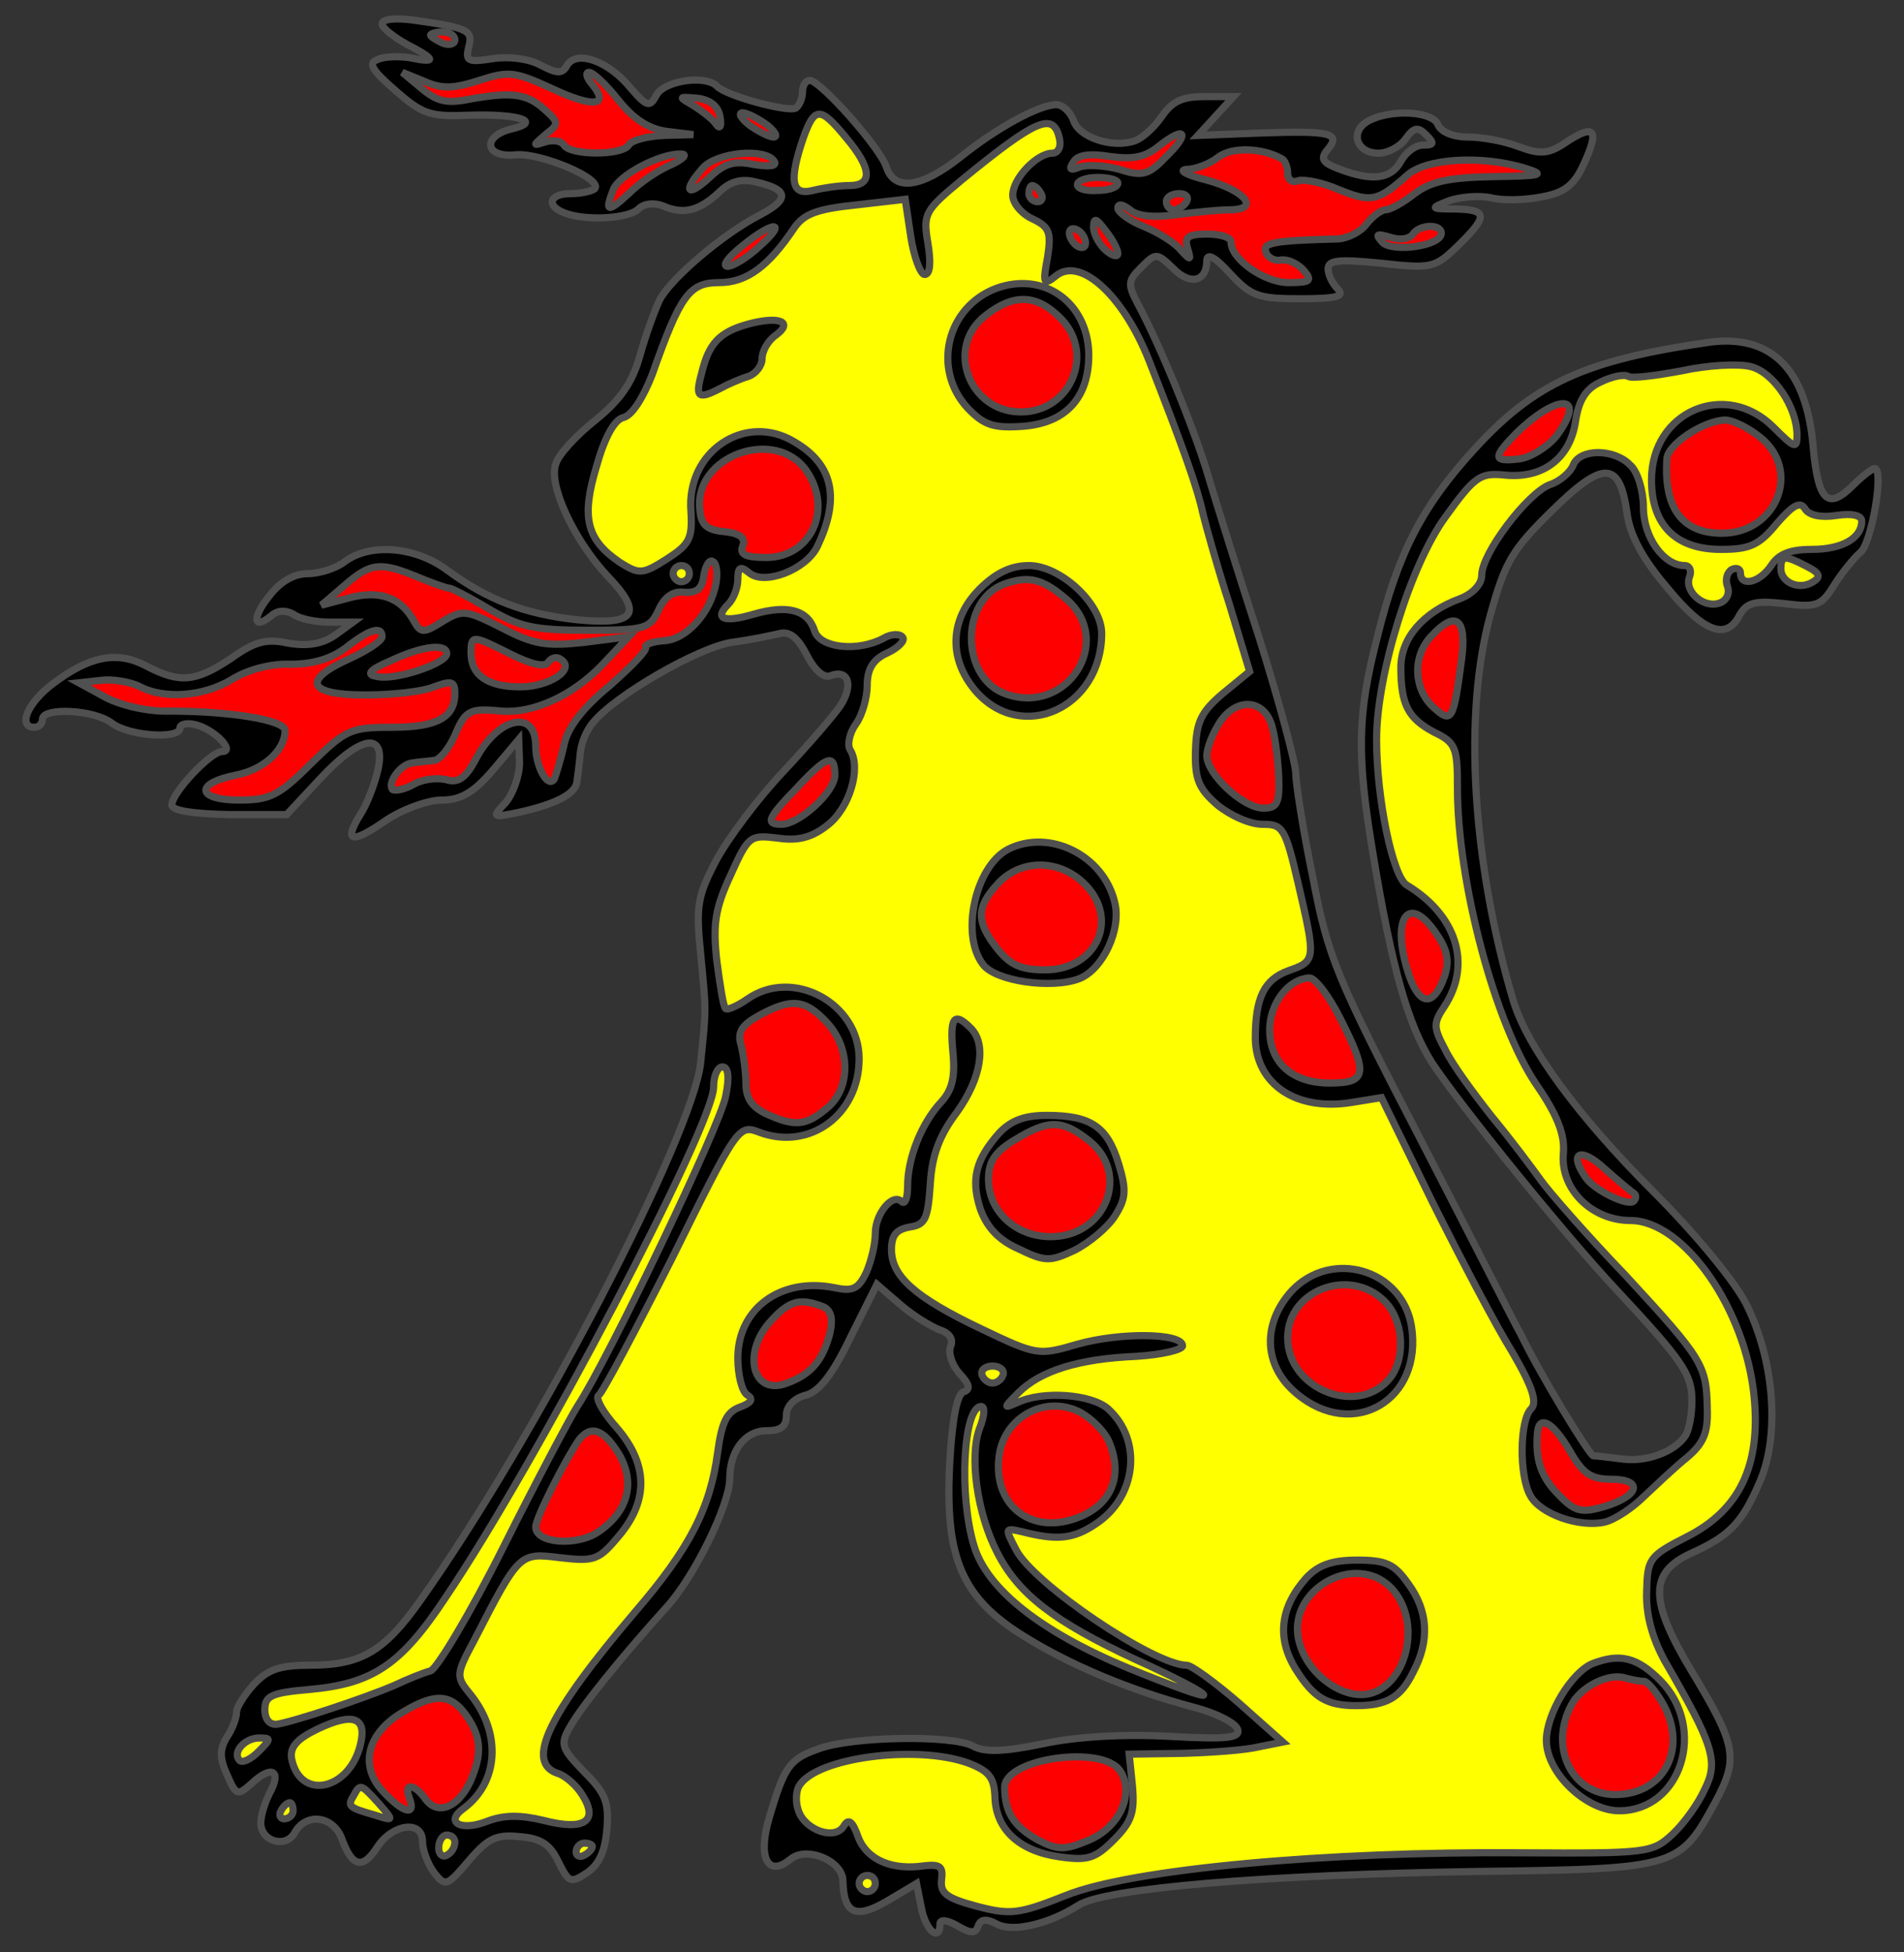 <?xml version="1.0" encoding="utf-8"?>
<svg xmlns="http://www.w3.org/2000/svg" xmlns:dc="http://purl.org/dc/elements/1.1/"
     xmlns:xl="http://www.w3.org/1999/xlink"
     xmlns:xlink="http://www.w3.org/1999/xlink"
     version="1.1"
     viewBox="49.5 60.81 265.5 272.19"
     width="265.5"
     height="272.19"
     preserveAspectRatio="xMidYMid meet"
     zoomAndPan="magnify"
     contentScriptType="application/ecmascript"
     contentStyleType="text/css">
   <rect x="49.5" y="60.81" width="265.5" height="272.19" fill="#333333" stroke="none"/>
   <defs/>
   <g stroke-opacity="1" stroke-dasharray="none" stroke="#505050" fill="#ffff00"
      fill-opacity="1">
      <title>Panther Sejant (2)</title>
      <g>
         <title>Layer 2</title>
         <g>
            <g>
               <g  id="outline-0">
                  <path
                        d="M 102.778 64.135 C 102.778 64.698 104.357 65.939 106.161 66.953 C 110.332 69.096 110.445 69.659 106.724 68.87 C 105.259 68.645 103.117 68.645 102.215 69.096 C 100.749 69.547 101.313 70.561 104.582 73.38 C 108.416 76.762 109.43 77.101 114.955 76.875 C 121.833 76.65 125.215 77.777 120.818 78.792 C 116.646 79.807 117.097 82.851 121.382 82.4 C 124.877 82.062 133.671 85.782 132.431 87.135 C 131.98 87.473 130.514 87.812 129.048 87.812 C 126.117 87.812 125.553 89.503 128.259 90.518 C 131.191 91.645 137.166 91.307 138.519 89.954 C 139.308 89.165 140.661 89.052 141.902 89.503 C 144.72 90.743 146.862 90.292 149.681 87.699 C 151.372 86.008 152.951 85.669 155.093 86.233 C 159.49 87.248 159.603 88.601 155.544 90.743 C 150.245 93.449 142.916 99.763 141.451 102.694 C 140.774 104.16 139.534 107.542 138.745 110.361 C 137.73 114.082 136.039 116.562 132.544 119.381 C 129.838 121.523 127.357 124.229 127.019 125.469 C 125.891 128.288 129.499 136.067 134.122 141.028 C 139.308 146.44 138.181 148.019 129.95 147.229 C 122.622 146.44 117.435 144.411 111.911 140.352 C 107.401 136.969 101.087 136.518 97.592 139.112 C 96.464 140.014 94.097 140.803 92.406 140.803 C 90.489 140.803 88.572 141.93 87.106 143.847 C 84.626 146.891 84.739 148.808 87.332 146.666 C 88.234 145.876 89.361 145.876 90.376 146.44 C 91.278 147.117 93.533 147.568 95.45 147.568 L 98.719 147.568 L 96.239 149.372 C 94.435 150.612 92.406 150.95 89.7 150.499 C 86.655 149.823 84.964 150.274 81.695 152.641 C 76.734 155.911 74.591 156.136 69.856 153.656 C 65.797 151.514 61.964 152.303 56.89 156.136 C 53.282 158.842 51.929 162.225 54.297 162.225 C 54.973 162.225 55.424 161.661 55.424 161.097 C 55.424 159.406 62.64 159.744 65.121 161.661 C 67.488 163.465 74.591 163.916 74.591 162.338 C 74.591 161.774 75.606 161.548 76.846 161.887 C 79.44 162.563 82.371 165.607 80.454 165.607 C 78.876 165.607 73.464 171.357 73.464 173.049 C 73.464 173.838 76.283 174.289 81.469 174.401 L 89.474 174.401 L 94.097 169.441 C 99.847 163.24 103.342 162.789 102.215 168.088 C 101.764 170.117 100.636 173.049 99.734 174.401 C 97.366 178.235 98.494 178.573 103.342 175.191 C 105.71 173.612 109.205 172.372 111.122 172.372 C 113.715 172.372 115.519 171.357 118.225 168.2 L 121.833 163.916 L 121.945 167.186 C 121.945 168.99 121.043 171.47 120.029 172.71 C 117.999 174.852 118.112 174.852 121.945 174.063 C 127.019 172.936 129.838 171.47 129.95 169.779 C 130.063 168.99 130.289 167.298 130.401 165.945 C 130.514 164.48 131.303 162.563 132.205 161.548 C 135.362 157.715 146.75 151.176 151.485 150.386 C 154.191 150.048 157.235 149.372 158.25 149.146 C 159.603 148.808 160.73 149.71 161.971 152.078 C 163.098 154.332 164.451 155.46 165.353 155.009 C 167.833 154.107 168.51 156.362 166.706 159.181 C 165.804 160.534 162.196 164.705 158.701 168.426 C 155.206 172.147 151.034 177.671 149.343 180.828 C 146.75 185.789 146.524 187.142 147.201 193.794 C 147.99 202.025 147.99 201.235 147.201 209.015 C 146.073 219.162 124.2 261.33 108.19 283.879 C 103.117 291.095 99.847 293.012 92.744 293.012 C 88.572 293.012 86.881 293.575 84.964 295.605 C 83.611 297.07 82.484 298.874 82.484 299.551 C 82.484 300.34 81.92 301.919 81.131 303.046 C 80.116 304.737 80.116 305.977 81.131 308.232 C 82.484 311.277 82.597 311.277 84.739 309.36 C 87.445 306.879 88.798 307.781 87.106 310.826 C 86.43 312.179 85.866 313.983 85.866 314.997 C 85.866 317.59 89.361 318.605 90.602 316.35 C 92.18 313.531 95.901 313.983 97.141 317.139 C 98.607 321.198 100.072 321.537 102.102 318.38 C 104.244 315.11 108.416 314.546 108.416 317.59 C 108.416 318.718 109.092 320.635 109.994 321.875 C 111.573 323.904 111.798 323.904 114.842 320.296 C 117.548 317.139 118.676 316.576 121.945 316.914 C 124.99 317.139 126.23 318.041 127.357 320.409 C 128.823 323.341 129.048 323.453 131.303 321.988 C 132.995 320.86 133.897 318.943 134.122 315.899 C 134.46 312.066 133.897 310.826 130.965 307.894 C 127.808 304.625 127.583 304.061 128.936 301.693 C 130.401 298.987 136.039 291.997 142.465 284.894 C 146.299 280.722 151.26 270.575 151.26 266.967 C 151.26 263.134 153.402 260.315 156.333 260.315 C 158.363 260.315 159.152 259.751 159.152 258.173 C 159.152 256.932 160.167 255.805 161.858 255.354 C 163.662 254.903 165.578 252.535 168.059 247.349 L 171.78 239.908 L 175.049 242.726 C 176.853 244.305 179.334 245.77 180.461 246.221 C 181.927 246.672 182.491 247.574 182.04 248.589 C 181.701 249.491 182.265 251.182 183.28 252.31 C 184.745 253.888 184.858 254.565 183.844 254.903 C 182.942 255.241 182.265 258.736 181.927 264.937 C 181.25 278.016 183.618 283.541 192.074 288.84 C 198.501 292.899 207.069 296.507 215.976 298.874 C 219.021 299.664 221.727 301.017 222.065 301.919 C 222.516 303.159 220.712 303.384 212.594 302.933 C 206.393 302.595 199.741 302.933 195.006 303.948 C 189.594 305.075 186.775 305.188 185.196 304.286 C 182.265 302.708 168.51 302.933 163.775 304.625 C 159.603 306.09 158.926 306.992 156.784 314.208 C 155.093 319.845 156.559 322.664 159.716 320.071 C 161.971 318.154 167.044 320.296 167.044 323.115 C 167.157 327.738 168.848 328.414 173.133 325.934 L 177.304 323.453 L 177.981 326.836 C 178.544 329.993 180.574 331.684 180.574 329.091 C 180.574 328.414 181.589 328.527 182.942 329.316 C 184.858 330.444 185.535 330.444 185.873 329.429 C 186.211 328.414 187 328.301 188.466 329.091 C 190.721 330.331 195.795 329.091 199.854 326.497 C 203.462 324.13 225.785 322.213 256.002 321.762 C 283.399 321.424 283.738 321.198 288.698 312.066 C 291.968 305.977 291.63 304.173 285.429 293.913 C 279.453 283.992 279.453 280.158 285.203 277.452 C 290.728 274.972 292.419 273.168 294.899 267.418 C 297.718 260.879 296.929 250.506 292.983 242.614 C 291.292 239.344 285.767 232.692 280.017 226.942 C 269.531 216.456 262.428 206.76 260.512 200.333 C 254.762 180.941 253.521 160.195 257.355 146.44 C 259.384 139.112 260.399 137.42 265.923 132.009 C 273.139 124.905 275.394 125.018 276.409 132.572 C 276.86 135.616 278.664 138.886 282.046 142.832 C 287.12 149.033 290.277 150.161 292.081 146.553 C 293.096 144.862 294.11 144.523 298.282 144.974 C 302.792 145.538 303.468 145.313 305.272 142.381 C 306.4 140.577 308.091 138.548 308.88 137.871 C 310.459 136.744 312.263 126.146 310.91 126.146 C 310.571 126.146 309.218 127.16 307.865 128.513 C 304.37 132.009 303.017 130.656 302.341 123.214 C 301.439 112.278 296.478 107.317 287.684 108.557 C 270.433 111.038 263.443 114.307 255.1 123.44 C 247.884 131.332 244.502 137.759 241.57 149.597 C 238.751 160.534 238.639 166.058 241.006 180.152 C 243.6 195.823 245.855 203.716 249.124 208.902 C 252.958 214.765 267.84 233.143 274.83 240.584 C 284.189 250.619 285.429 252.423 285.429 256.143 C 285.429 258.173 284.978 260.315 284.527 260.991 C 283.061 263.246 279.115 264.712 275.733 264.261 C 273.929 264.036 272.125 263.81 271.674 263.81 C 271.11 263.697 264.232 252.423 261.526 246.785 C 260.963 245.883 254.874 233.819 247.771 220.064 C 235.707 196.838 234.693 194.245 232.55 183.083 C 231.197 176.544 230.183 170.004 230.183 168.651 C 230.183 167.298 227.928 158.842 225.109 149.823 C 222.178 140.803 219.021 130.656 218.006 127.273 C 216.202 121.072 211.354 109.121 208.197 103.258 C 206.731 100.439 206.731 99.988 208.648 98.072 C 210.677 96.042 210.79 96.042 213.045 98.184 C 215.413 100.665 217.78 100.101 217.78 97.17 C 217.78 96.042 218.908 96.606 221.05 98.974 C 223.982 102.131 224.996 102.469 230.859 102.469 C 235.933 102.469 237.06 102.131 236.045 101.116 C 235.256 100.327 234.693 99.086 234.693 98.297 C 234.693 97.057 236.271 96.944 242.021 97.508 C 249.124 98.297 249.575 98.184 252.732 95.14 C 257.016 90.969 257.016 90.067 252.507 89.954 C 248.899 89.954 248.899 89.841 251.492 88.826 C 253.07 88.263 255.663 88.037 257.355 88.375 C 259.046 88.826 262.203 88.714 264.458 88.263 C 267.615 87.699 268.968 86.684 270.321 83.753 C 272.576 78.905 271.899 78.003 267.953 80.596 C 265.473 82.287 264.345 82.4 261.301 81.272 C 259.271 80.483 256.114 79.919 254.198 79.919 C 252.168 79.919 250.477 79.243 250.026 78.228 C 249.35 76.311 243.487 75.973 240.33 77.664 C 237.624 79.13 238.639 82.174 241.683 82.174 C 243.036 82.174 244.727 81.272 245.516 80.145 C 246.644 78.566 247.207 78.454 248.335 79.581 C 249.575 80.821 249.462 81.047 247.884 81.047 C 246.869 81.047 245.516 82.062 244.84 83.302 C 243.487 85.782 240.894 86.12 236.384 84.429 C 233.903 83.527 233.565 82.964 234.58 81.723 C 236.609 79.356 235.031 79.017 225.334 79.356 L 216.54 79.694 L 219.021 76.988 L 221.501 74.282 L 217.442 74.282 C 214.285 74.282 212.932 74.958 211.467 77.101 C 210.452 78.566 208.761 80.145 207.633 80.483 C 204.476 81.498 199.854 79.919 199.177 77.552 C 198.726 76.424 197.711 75.409 196.809 75.409 C 194.442 75.409 188.579 78.566 183.393 82.738 C 177.981 87.022 174.26 87.473 173.133 84.204 C 172.343 81.498 163.887 72.027 162.422 72.027 C 161.858 72.027 161.407 72.704 161.407 73.605 C 161.407 74.507 160.956 75.522 160.505 75.86 C 159.49 76.537 150.696 74.169 149.456 72.816 C 147.877 71.238 142.353 72.027 141.112 73.944 C 140.098 75.86 139.759 75.748 137.392 73.042 C 134.348 69.321 129.95 67.743 128.597 69.885 C 127.921 71.125 127.244 71.125 124.877 69.885 C 123.186 68.983 120.48 68.645 118.225 68.983 C 114.73 69.547 114.391 69.321 114.842 67.404 C 115.519 65.037 114.73 64.698 107.626 63.684 C 104.695 63.233 102.778 63.458 102.778 64.135 Z"
                        fill="black"/>
               </g>
            </g>
            <g>
               <g  id="feature-0">
                  <path
                        d="M 112.926 66.39 C 112.926 66.953 112.136 67.179 111.234 66.841 C 110.332 66.39 109.543 65.939 109.543 65.713 C 109.543 65.488 110.332 65.262 111.234 65.262 C 112.136 65.262 112.926 65.713 112.926 66.39 Z"
                        fill="#ff0000"/>
               </g>
            </g>
            <g>
               <g  id="feature-1">
                  <path
                        d="M 116.308 72.027 C 120.48 70.674 121.269 70.787 126.455 73.155 C 132.205 75.86 134.573 75.635 132.093 72.591 C 131.303 71.689 131.078 70.9 131.642 70.9 C 132.205 70.9 134.009 72.591 135.7 74.733 C 137.843 77.439 139.985 78.792 142.465 79.13 L 146.186 79.581 L 142.014 79.694 C 139.759 79.807 137.504 80.37 137.166 81.047 C 136.264 82.513 129.048 82.513 128.146 81.047 C 127.808 80.483 126.681 80.258 125.553 80.596 C 123.749 81.16 123.749 81.16 125.553 79.581 C 127.47 78.115 127.47 77.89 125.44 76.086 C 122.96 73.831 120.818 73.605 115.068 74.62 C 111.798 75.297 110.445 74.958 108.303 73.155 L 105.597 70.9 L 108.641 72.14 C 111.122 73.267 112.813 73.155 116.308 72.027 Z"
                        fill="#ff0000"/>
               </g>
            </g>
            <g>
               <g  id="feature-2">
                  <path
                        d="M 149.907 77.101 C 150.132 78.454 149.907 78.905 149.343 78.115 C 148.892 77.439 147.426 76.311 146.186 75.522 C 144.044 74.282 144.044 74.282 146.75 74.507 C 148.554 74.733 149.681 75.635 149.907 77.101 Z"
                        fill="#ff0000"/>
               </g>
            </g>
            <g>
               <g  id="feature-3">
                  <path
                        d="M 156.446 78.228 C 157.573 79.13 158.024 79.919 157.348 79.919 C 156.784 79.919 155.206 79.13 153.966 78.228 C 152.838 77.326 152.387 76.537 153.064 76.537 C 153.627 76.537 155.206 77.326 156.446 78.228 Z"
                        fill="#ff0000"/>
               </g>
            </g>
            <g>
               <path d="M 167.495 80.032 C 171.103 84.316 171.216 86.684 167.946 86.684 C 166.48 86.684 164.226 87.022 162.873 87.361 C 159.828 88.15 159.49 86.008 161.52 80.032 C 163.098 75.635 163.887 75.635 167.495 80.032 Z"/>
            </g>
            <g>
               <path d="M 197.26 80.258 C 197.486 81.272 197.035 82.174 196.246 82.174 C 194.104 82.174 190.721 85.669 190.721 88.037 C 190.721 89.165 191.961 90.63 193.427 91.307 C 195.795 92.434 196.133 93.111 195.569 96.719 C 194.893 100.327 195.006 100.665 196.697 99.312 C 200.079 96.493 206.055 101.905 209.663 110.925 C 214.624 123.552 216.54 129.077 217.217 132.347 C 217.668 134.151 219.246 139.901 220.937 145.087 L 223.756 154.445 L 220.035 157.489 C 216.991 160.083 216.315 161.436 216.202 165.494 C 216.089 169.441 216.653 170.794 219.246 173.049 C 221.05 174.514 223.756 175.754 225.56 175.754 C 228.379 175.754 228.717 176.205 230.521 183.985 C 233.001 194.696 233.001 194.809 229.168 196.162 C 225.785 197.402 224.545 199.882 224.545 205.632 C 224.658 212.059 230.295 215.78 237.962 214.539 L 242.134 213.863 L 249.237 228.407 C 253.183 236.3 258.144 245.77 260.399 249.378 C 263.218 254.226 263.894 256.369 262.992 257.271 C 261.414 258.849 261.301 266.516 262.879 269.335 C 264.232 271.928 269.757 273.844 273.252 273.055 C 274.718 272.717 277.198 271.026 278.777 269.447 C 280.468 267.869 283.061 265.388 284.752 264.036 C 287.007 262.119 287.684 260.653 287.571 257.271 C 287.458 251.182 287.007 250.393 276.183 238.667 C 270.659 232.917 265.36 226.829 264.345 225.363 C 263.218 223.785 260.286 219.839 257.58 216.569 C 254.987 213.299 251.943 209.128 251.041 207.211 C 249.35 204.054 249.35 203.49 250.928 201.123 C 254.762 195.26 252.619 188.382 245.629 184.21 C 243.712 182.97 241.457 172.259 241.457 163.916 C 241.457 154.896 246.193 139.563 251.041 132.911 C 255.1 127.273 255.889 126.709 259.271 127.048 C 264.571 127.611 268.404 124.793 269.193 119.606 C 269.644 116.562 270.659 114.984 272.688 114.082 C 274.267 113.293 276.071 112.954 276.522 113.293 C 277.085 113.631 280.468 113.18 284.076 112.503 C 287.684 111.714 291.968 111.489 293.659 111.94 C 296.816 112.729 300.086 117.577 300.086 121.523 C 300.086 123.44 299.748 123.327 296.816 120.396 C 290.164 113.743 279.791 118.141 279.791 127.724 C 279.791 134.038 283.174 137.42 289.488 137.42 C 293.434 137.42 294.787 136.857 297.267 133.812 C 299.522 131.219 300.537 130.656 301.213 131.783 C 301.777 132.685 303.468 133.023 305.611 132.685 C 307.753 132.347 309.106 132.685 309.106 133.474 C 309.106 135.842 306.4 137.42 302.115 137.42 C 299.071 137.42 297.493 138.097 296.478 139.675 C 294.899 142.043 292.194 142.72 292.194 140.69 C 292.194 140.126 291.63 139.901 290.953 140.239 C 290.277 140.69 290.051 141.705 290.39 142.607 C 290.728 143.509 290.277 144.523 289.375 144.862 C 287.12 145.764 284.301 143.283 285.091 141.254 C 285.429 140.352 285.091 139.675 284.414 139.675 C 281.483 139.675 278.664 135.729 278.664 131.558 C 278.664 129.303 277.875 126.597 276.86 125.695 C 274.605 123.327 269.757 123.327 268.855 125.695 C 268.517 126.597 267.051 127.95 265.585 128.401 C 262.428 129.641 256.114 137.984 256.114 141.028 C 256.114 142.269 254.874 143.621 253.07 144.298 C 247.884 146.215 244.84 149.823 244.84 153.881 C 244.84 159.068 245.855 160.985 249.462 162.901 C 252.507 164.367 252.732 165.043 252.732 170.681 C 252.732 183.76 257.918 203.378 263.669 211.946 C 266.713 216.343 267.727 219.049 267.502 221.643 C 267.051 226.603 271.448 231.001 276.86 231.001 C 284.301 231.001 292.983 243.403 294.11 255.692 C 295.012 265.163 292.081 271.364 284.752 275.085 C 279.453 277.791 279.228 278.129 279.115 282.752 C 279.002 286.021 279.904 289.178 281.595 292.335 C 288.473 304.173 289.149 306.428 287.233 310.262 C 286.331 312.291 284.301 315.11 282.723 316.576 C 279.904 319.169 279.34 319.282 261.639 319.169 C 234.467 318.943 207.182 321.424 198.05 325.144 C 191.51 327.738 190.383 327.85 185.647 326.61 C 181.476 325.483 180.574 324.806 180.799 322.89 C 181.025 321.086 180.574 320.747 178.432 320.973 C 173.922 321.649 170.427 320.184 169.186 317.027 C 168.397 314.772 167.833 314.321 167.157 315.448 C 165.917 317.478 161.745 316.012 160.843 313.306 C 160.392 312.066 160.505 310.487 160.956 309.811 C 163.324 305.865 177.304 304.061 184.52 306.654 C 187.451 307.781 188.128 308.683 188.241 311.389 C 188.353 315.899 191.623 318.943 197.26 319.733 C 201.207 320.296 202.221 319.958 204.815 317.365 C 207.295 314.885 207.746 313.531 207.408 309.811 L 206.957 305.414 L 214.398 305.301 C 218.457 305.188 223.192 304.85 224.996 304.399 L 228.379 303.723 L 222.29 298.311 C 218.908 295.379 215.638 293.012 214.962 293.012 C 210.452 293.012 193.54 281.624 191.172 276.889 C 189.594 273.844 189.594 273.844 192.074 274.408 C 196.922 275.648 199.177 275.423 202.334 273.281 C 207.971 269.56 208.873 261.668 204.025 257.271 C 201.77 255.241 195.006 254.677 191.398 256.369 C 189.368 257.271 189.368 257.158 191.51 255.016 C 194.555 251.972 199.854 250.28 207.971 249.942 C 211.467 249.717 214.398 249.04 214.398 248.476 C 214.398 246.672 205.716 246.56 199.741 248.251 C 194.329 249.829 194.104 249.829 186.324 246.109 C 177.079 241.712 173.809 238.78 173.809 235.059 C 173.809 233.03 174.486 232.241 176.402 231.903 C 178.544 231.564 178.883 230.775 179.221 225.927 C 179.446 221.981 180.461 219.162 182.942 215.892 C 186.324 211.157 187.113 206.422 184.858 204.167 C 182.491 201.799 181.927 202.701 182.378 207.549 C 182.716 211.044 182.265 212.848 180.687 214.539 C 177.981 217.471 176.064 222.319 176.064 226.152 C 176.064 227.844 175.726 228.746 175.275 228.407 C 174.035 227.054 171.554 229.986 171.554 232.805 C 171.554 234.27 170.99 236.638 170.314 238.216 C 169.186 240.584 168.397 240.922 165.804 240.359 C 158.363 238.893 152.387 243.29 152.387 250.168 C 152.387 252.535 152.951 254.903 153.74 255.354 C 154.642 255.918 154.191 256.481 152.613 257.045 C 150.809 257.722 150.132 259.187 149.568 263.359 C 148.554 271.026 145.735 276.663 138.068 285.57 C 125.891 299.889 122.622 306.654 127.357 308.12 C 128.372 308.458 129.95 309.811 130.74 311.164 C 132.995 314.772 130.965 316.125 125.328 314.659 C 122.058 313.87 119.803 313.87 117.435 314.772 C 113.715 316.237 111.46 314.885 114.166 312.968 C 119.014 309.36 119.465 302.595 115.18 297.183 C 113.038 294.59 113.038 294.365 115.631 289.516 C 121.945 277.227 121.945 277.34 127.583 278.016 C 132.431 278.58 132.995 278.354 135.813 274.972 C 139.985 270.011 139.872 264.937 135.475 259.864 C 133.558 257.722 132.431 255.692 132.995 255.354 C 133.446 255.128 138.068 246.447 143.255 236.187 C 152.387 217.696 152.5 217.584 155.431 218.711 C 162.422 221.304 169.299 216.231 169.299 208.451 C 169.299 200.672 160.054 195.711 153.74 200.108 C 152.274 201.123 150.921 201.686 150.696 201.461 C 150.358 201.235 149.907 198.191 149.456 194.809 C 148.892 189.622 149.23 187.48 151.372 182.858 C 153.853 177.333 154.078 177.22 157.912 177.671 C 160.843 178.122 162.76 177.558 164.902 175.867 C 167.946 173.5 169.637 167.975 168.059 165.382 C 167.608 164.705 167.946 163.014 168.848 161.774 C 169.75 160.534 170.427 158.053 170.427 156.362 C 170.427 154.107 171.216 152.754 173.245 151.852 C 174.711 151.176 175.726 150.161 175.387 149.71 C 175.049 149.146 173.809 149.146 172.682 149.823 C 169.074 151.739 163.887 151.176 163.098 148.808 C 162.196 145.876 159.377 145.087 154.642 146.44 C 150.47 147.68 149.005 147.117 151.034 145.087 C 151.823 144.298 152.387 142.72 152.387 141.592 C 152.387 139.901 152.725 139.675 153.966 140.69 C 156.108 142.494 161.858 140.239 163.436 137.082 C 166.706 130.317 165.691 125.582 160.279 122.425 C 153.402 118.253 145.171 123.778 145.848 132.121 C 146.073 135.955 145.622 136.744 142.465 138.773 C 139.083 140.916 138.632 140.916 135.926 139.224 C 131.303 136.067 130.514 133.023 132.656 125.92 C 133.784 121.861 135.137 119.381 136.377 119.043 C 137.617 118.817 139.196 116.224 140.436 113.067 C 144.382 101.905 145.622 100.214 149.794 100.214 C 153.627 100.214 156.671 97.959 160.279 92.547 C 161.632 90.63 163.436 89.954 168.848 89.39 L 175.726 88.601 L 176.515 93.9 C 176.966 96.719 177.868 99.086 178.432 99.086 C 179.221 99.086 179.334 97.395 178.883 94.689 C 178.206 90.63 178.432 90.179 183.618 85.895 C 194.104 77.326 196.471 76.311 197.26 80.258 Z"/>
            </g>
            <g>
               <g  id="feature-4">
                  <path
                        d="M 212.03 82.738 C 209.663 85.218 208.761 85.444 205.604 84.429 C 203.574 83.865 201.094 83.753 200.079 84.091 C 198.726 84.655 198.501 84.429 199.177 83.415 C 199.741 82.4 201.432 82.174 204.251 82.625 C 207.52 83.076 209.212 82.738 211.128 81.16 C 214.849 78.228 215.525 79.356 212.03 82.738 Z"
                        fill="#ff0000"/>
               </g>
            </g>
            <g>
               <g  id="feature-5">
                  <path
                        d="M 228.266 82.964 C 228.717 83.189 229.055 84.204 229.055 84.993 C 229.055 85.895 229.732 86.346 230.521 86.008 C 231.31 85.782 233.903 86.233 236.158 87.248 C 240.668 89.052 241.57 88.939 245.629 85.331 C 248.222 82.851 256.227 82.4 262.316 84.316 C 265.134 85.218 264.345 85.331 257.693 85.444 C 251.492 85.557 249.011 86.12 246.756 87.812 C 245.178 89.052 243.374 90.067 242.698 90.067 C 242.134 90.067 240.894 90.969 240.104 91.983 C 239.315 93.111 237.511 94.013 236.158 94.125 C 226.913 94.351 225.56 94.689 226.011 95.929 C 226.236 96.719 227.251 97.282 228.153 97.057 C 229.168 96.944 230.521 97.621 231.31 98.523 C 232.55 99.988 232.212 100.214 229.168 100.214 C 225.785 100.214 221.163 96.944 221.163 94.576 C 221.163 93.9 219.697 93.449 217.78 93.449 C 215.187 93.449 214.624 93.9 215.075 95.366 C 215.638 97.17 215.525 97.17 214.173 95.704 C 213.383 94.689 211.016 93.224 209.099 92.434 C 207.069 91.645 205.378 90.405 205.378 89.841 C 205.378 89.165 206.055 89.277 207.069 90.067 C 208.084 90.969 210.452 91.194 213.496 90.743 C 216.202 90.405 219.472 90.067 220.937 90.067 C 225.334 90.067 223.192 87.361 217.668 85.895 C 214.962 85.218 213.722 84.542 214.962 84.429 C 216.202 84.429 218.231 83.64 219.359 82.738 C 221.276 81.272 225.447 81.385 228.266 82.964 Z"
                        fill="#ff0000"/>
               </g>
            </g>
            <g>
               <g  id="feature-6">
                  <path
                        d="M 143.142 83.753 C 141.451 84.429 138.745 86.233 137.166 87.812 C 134.235 90.518 133.784 90.405 135.024 87.248 C 135.813 85.218 141.563 82.174 144.495 82.287 C 145.397 82.287 144.833 82.964 143.142 83.753 Z"
                        fill="#ff0000"/>
               </g>
            </g>
            <g>
               <g  id="feature-7">
                  <path
                        d="M 157.461 83.302 C 157.912 83.978 156.784 84.091 154.642 83.753 C 151.936 83.189 150.583 83.527 148.441 85.557 C 145.284 88.488 144.608 87.473 147.539 84.204 C 149.456 82.062 156.22 81.385 157.461 83.302 Z"
                        fill="#ff0000"/>
               </g>
            </g>
            <g>
               <g  id="feature-8">
                  <path
                        d="M 205.378 86.346 C 205.378 86.91 204.138 87.361 202.56 87.361 C 200.981 87.473 199.741 87.135 199.741 86.571 C 199.741 86.008 200.981 85.557 202.56 85.557 C 204.138 85.557 205.378 85.895 205.378 86.346 Z"
                        fill="#ff0000"/>
               </g>
            </g>
            <g>
               <g  id="feature-9">
                  <path
                        d="M 194.667 87.812 C 195.006 88.375 194.78 88.939 194.216 88.939 C 193.54 88.939 192.976 88.375 192.976 87.812 C 192.976 87.135 193.202 86.684 193.427 86.684 C 193.765 86.684 194.329 87.135 194.667 87.812 Z"
                        fill="#ff0000"/>
               </g>
            </g>
            <g>
               <g  id="feature-10">
                  <path
                        d="M 214.962 88.939 C 214.624 89.503 213.834 90.067 213.158 90.067 C 212.594 90.067 212.143 89.503 212.143 88.939 C 212.143 88.263 212.932 87.812 213.947 87.812 C 214.849 87.812 215.3 88.263 214.962 88.939 Z"
                        fill="#ff0000"/>
               </g>
            </g>
            <g>
               <g  id="feature-11">
                  <path
                        d="M 205.378 96.155 C 205.378 96.719 204.589 96.493 203.687 95.704 C 202.785 94.915 201.996 93.449 201.996 92.547 C 201.996 91.081 202.334 91.194 203.687 92.998 C 204.589 94.125 205.378 95.591 205.378 96.155 Z"
                        fill="#ff0000"/>
               </g>
            </g>
            <g>
               <g  id="feature-12">
                  <path
                        d="M 155.431 95.14 C 153.74 96.719 151.711 97.959 150.921 97.959 C 150.132 97.846 151.147 96.606 152.951 95.14 C 157.348 91.532 159.49 91.532 155.431 95.14 Z"
                        fill="#ff0000"/>
               </g>
            </g>
            <g>
               <g  id="feature-13">
                  <path
                        d="M 200.868 94.689 C 200.868 95.366 200.417 95.478 199.741 95.14 C 199.177 94.802 198.613 93.9 198.613 93.336 C 198.613 92.66 199.177 92.547 199.741 92.885 C 200.417 93.224 200.868 94.125 200.868 94.689 Z"
                        fill="#ff0000"/>
               </g>
            </g>
            <g>
               <g  id="feature-14">
                  <path
                        d="M 250.477 93.336 C 250.477 95.14 243.6 96.042 242.247 94.576 C 241.232 93.449 241.457 93.336 243.374 93.9 C 244.727 94.351 246.08 94.125 246.531 93.449 C 247.433 92.096 250.477 91.983 250.477 93.336 Z"
                        fill="#ff0000"/>
               </g>
            </g>
            <g>
               <g  id="feature-15">
                  <path
                        d="M 266.6 121.523 C 265.36 123.102 262.992 124.567 261.414 124.793 C 257.693 125.244 257.58 124.68 260.85 121.298 C 266.6 115.66 270.884 115.66 266.6 121.523 Z"
                        fill="#ff0000"/>
               </g>
            </g>
            <g>
               <g  id="feature-16">
                  <path
                        d="M 294.899 121.749 C 300.762 126.371 297.267 135.165 289.6 135.165 C 284.076 135.165 281.483 131.67 281.934 124.793 C 282.046 122.763 287.007 119.494 290.051 119.381 C 291.066 119.381 293.208 120.396 294.899 121.749 Z"
                        fill="#ff0000"/>
               </g>
            </g>
            <g>
               <g  id="feature-17">
                  <path
                        d="M 161.971 126.484 C 165.691 131.896 162.534 138.548 156.333 138.548 C 153.402 138.548 152.613 138.097 153.064 136.969 C 153.515 135.842 152.725 135.165 150.47 134.94 C 147.99 134.714 147.201 133.925 147.088 131.783 C 146.299 124.342 157.686 120.283 161.971 126.484 Z"
                        fill="#ff0000"/>
               </g>
            </g>
            <g>
               <g  id="feature-18">
                  <path
                        d="M 149.343 142.156 C 148.554 146.327 145.171 150.048 142.014 150.161 C 140.436 150.274 139.308 150.725 139.534 151.063 C 139.759 151.514 137.392 153.881 134.46 156.475 C 130.74 159.519 128.597 162.338 128.146 164.705 C 127.695 166.735 127.019 168.877 126.793 169.441 C 125.891 170.794 124.2 167.749 124.2 164.818 C 124.2 159.519 118.788 160.872 115.744 166.847 C 114.391 169.328 113.377 170.004 111.798 169.553 C 110.558 169.215 108.528 169.441 107.288 170.117 C 105.935 170.906 104.582 171.132 104.244 170.906 C 103.455 170.004 105.371 167.298 107.063 167.186 C 107.739 167.073 109.092 166.96 109.994 166.847 C 110.783 166.847 112.136 165.156 112.926 163.352 C 114.391 159.857 114.955 159.519 119.465 159.97 C 123.862 160.308 129.274 157.828 133.333 153.656 L 137.166 149.597 L 130.965 150.386 C 125.779 150.95 123.975 150.725 119.465 148.357 C 114.504 145.876 114.053 145.764 111.234 147.455 C 108.528 149.146 108.19 149.146 107.175 147.342 C 105.371 144.072 102.327 143.058 98.156 144.185 L 94.322 145.2 L 97.479 142.494 C 101.2 139.224 102.553 139.112 107.965 141.367 C 110.107 142.269 111.911 142.832 112.136 142.832 C 112.249 142.72 114.73 143.96 117.548 145.651 C 121.945 148.244 123.975 148.695 131.416 148.695 C 139.534 148.695 140.098 148.47 141.338 145.876 C 142.127 144.072 143.367 143.171 144.946 143.396 C 146.637 143.509 147.426 142.945 147.652 141.028 C 147.877 139.675 148.441 138.773 148.892 139.112 C 149.456 139.337 149.568 140.803 149.343 142.156 Z"
                        fill="#ff0000"/>
               </g>
            </g>
            <g>
               <path d="M 301.439 139.788 C 303.243 140.69 303.468 141.254 302.341 141.93 C 300.424 143.171 297.831 142.043 297.831 140.126 C 297.831 138.21 298.395 138.21 301.439 139.788 Z"/>
            </g>
            <g>
               <path d="M 145.622 140.803 C 145.622 141.367 145.171 141.93 144.495 141.93 C 143.931 141.93 143.367 141.367 143.367 140.803 C 143.367 140.126 143.931 139.675 144.495 139.675 C 145.171 139.675 145.622 140.126 145.622 140.803 Z"/>
            </g>
            <g>
               <g  id="feature-19">
                  <path
                        d="M 253.296 152.867 C 252.168 161.323 251.943 161.774 249.35 159.406 C 246.644 156.926 246.418 152.416 249.011 149.597 C 252.507 145.764 254.085 147.004 253.296 152.867 Z"
                        fill="#ff0000"/>
               </g>
            </g>
            <g>
               <g  id="feature-20">
                  <path
                        d="M 102.778 149.597 C 102.778 150.161 100.749 151.514 98.268 152.641 C 91.504 155.685 92.406 157.715 100.411 157.715 C 104.131 157.715 108.416 157.264 109.994 156.587 C 112.475 155.685 112.926 155.798 112.926 157.489 C 112.926 160.872 110.445 162.225 104.131 162.225 C 98.381 162.225 97.705 162.563 92.857 167.298 C 88.347 171.808 87.106 172.372 82.822 172.372 C 76.846 172.372 76.621 170.004 82.484 168.877 C 86.317 168.088 89.249 165.382 89.249 162.676 C 89.249 161.21 81.582 159.97 73.239 159.97 C 70.194 160.083 66.361 159.181 64.219 158.053 L 60.498 156.024 L 63.542 155.685 C 65.233 155.46 67.601 155.911 68.841 156.475 C 72.337 158.391 77.861 157.94 81.807 155.573 C 83.95 154.22 87.219 153.318 90.038 153.43 C 93.195 153.43 95.788 152.641 97.817 151.063 C 100.974 148.582 102.778 148.019 102.778 149.597 Z"
                        fill="#ff0000"/>
               </g>
            </g>
            <g>
               <g  id="feature-21">
                  <path
                        d="M 120.818 152.078 C 123.524 153.43 125.44 153.881 125.891 153.205 C 126.342 152.529 127.132 152.303 127.695 152.754 C 129.838 154.107 126.117 156.587 122.058 156.587 C 117.548 156.587 115.18 155.009 115.18 151.852 C 115.18 149.259 115.406 149.372 120.818 152.078 Z"
                        fill="#ff0000"/>
               </g>
            </g>
            <g>
               <g  id="feature-22">
                  <path
                        d="M 111.798 151.965 C 111.798 153.318 104.47 155.798 101.989 155.122 C 100.523 154.896 100.974 154.22 103.906 152.98 C 108.416 150.837 111.798 150.499 111.798 151.965 Z"
                        fill="#ff0000"/>
               </g>
            </g>
            <g>
               <g  id="feature-23">
                  <path
                        d="M 226.913 162.225 C 227.364 163.803 227.702 166.96 227.815 169.215 C 227.928 172.823 227.589 173.5 225.673 173.5 C 222.854 173.5 217.78 168.764 217.78 166.171 C 217.78 165.156 218.57 163.127 219.584 161.548 C 221.952 157.94 225.898 158.279 226.913 162.225 Z"
                        fill="#ff0000"/>
               </g>
            </g>
            <g>
               <g  id="feature-24">
                  <path
                        d="M 165.917 168.877 C 165.917 171.245 160.956 175.754 158.475 175.754 C 156.22 175.754 156.446 174.965 160.618 170.681 C 164.789 166.171 165.917 165.833 165.917 168.877 Z"
                        fill="#ff0000"/>
               </g>
            </g>
            <g>
               <g  id="feature-25">
                  <path
                        d="M 249.913 191.201 C 251.379 193.343 251.605 194.921 250.928 196.951 C 249.462 201.123 247.546 201.123 246.08 197.064 C 243.261 188.946 245.855 185 249.913 191.201 Z"
                        fill="#ff0000"/>
               </g>
            </g>
            <g>
               <g  id="feature-26">
                  <path
                        d="M 236.384 202.814 C 240.33 210.593 240.104 211.834 234.918 211.834 C 229.393 211.834 226.236 208.677 226.575 203.716 C 226.913 200.221 229.393 197.289 232.099 197.176 C 232.889 197.176 234.805 199.657 236.384 202.814 Z"
                        fill="#ff0000"/>
               </g>
            </g>
            <g>
               <g  id="feature-27">
                  <path
                        d="M 164.789 203.378 C 168.172 206.985 168.172 212.736 164.677 215.441 C 161.858 217.809 160.279 217.922 156.333 216.118 C 154.417 215.216 153.515 213.976 153.515 211.946 C 153.515 210.368 153.176 207.887 152.838 206.534 C 152.274 204.73 152.951 203.716 155.431 202.363 C 159.828 199.995 161.745 200.108 164.789 203.378 Z"
                        fill="#ff0000"/>
               </g>
            </g>
            <g>
               <path d="M 150.696 213.637 C 150.019 217.584 134.235 250.506 130.063 256.82 C 129.048 258.398 124.313 267.305 119.69 276.55 C 115.068 285.796 110.445 293.463 109.543 293.801 C 108.641 294.026 106.386 294.928 104.47 295.83 C 100.298 297.634 90.376 300.904 88.121 301.242 C 87.106 301.355 86.43 300.566 86.43 299.213 C 86.43 297.296 87.332 296.845 92.631 296.394 C 101.425 295.605 105.371 293.012 111.573 283.654 C 124.313 264.825 149.005 217.696 149.005 212.397 C 149.005 210.819 149.568 209.579 150.245 209.579 C 151.034 209.579 151.26 210.932 150.696 213.637 Z"/>
            </g>
            <g>
               <g  id="feature-28">
                  <path
                        d="M 277.424 227.28 C 277.649 227.505 277.649 227.956 277.311 228.295 C 276.522 229.084 271.674 226.716 270.546 224.912 C 268.178 221.417 269.982 220.741 273.252 223.785 C 275.281 225.589 277.198 227.167 277.424 227.28 Z"
                        fill="#ff0000"/>
               </g>
            </g>
            <g>
               <g  id="feature-29">
                  <path
                        d="M 164.113 242.952 C 165.353 243.403 165.691 244.53 165.24 246.672 C 164.226 250.506 162.647 252.423 159.265 253.663 C 154.417 255.579 152.838 249.378 157.122 244.868 C 159.603 242.163 161.069 241.824 164.113 242.952 Z"
                        fill="#ff0000"/>
               </g>
            </g>
            <g>
               <path d="M 189.368 252.535 C 189.143 253.212 188.466 253.663 187.902 253.663 C 187.339 253.663 186.662 253.212 186.437 252.535 C 186.211 251.859 186.888 251.295 187.902 251.295 C 188.917 251.295 189.594 251.859 189.368 252.535 Z"/>
            </g>
            <g>
               <g  id="feature-30">
                  <path
                        d="M 204.251 262.119 C 206.055 266.629 204.476 270.462 200.192 272.266 C 193.314 275.197 187.564 270.575 188.917 263.246 C 189.932 258.173 195.457 255.354 200.079 257.722 C 201.77 258.624 203.687 260.54 204.251 262.119 Z"
                        fill="#ff0000"/>
               </g>
            </g>
            <g>
               <path d="M 186.098 259.977 C 184.633 263.923 185.76 271.928 188.579 277.34 C 191.51 283.09 196.471 286.923 207.859 292.222 C 213.383 294.703 217.668 296.958 217.329 297.183 C 217.104 297.409 212.481 295.717 206.957 293.463 C 194.667 288.389 187.113 282.413 185.309 276.325 C 183.167 269.222 183.844 256.932 186.324 256.932 C 186.888 256.932 186.775 258.285 186.098 259.977 Z"/>
            </g>
            <g>
               <g  id="feature-31">
                  <path
                        d="M 268.404 263.134 C 270.208 266.29 271.335 267.08 274.154 267.08 C 278.777 267.08 278.1 269.447 273.139 270.913 C 269.982 271.815 269.08 271.59 266.825 269.222 C 264.345 266.741 263.556 264.261 263.894 260.54 C 264.12 258.06 266.036 259.075 268.404 263.134 Z"
                        fill="#ff0000"/>
               </g>
            </g>
            <g>
               <g  id="feature-32">
                  <path
                        d="M 135.813 263.584 C 138.181 267.643 137.053 271.702 132.769 274.521 C 129.725 276.438 124.2 275.987 124.2 273.732 C 124.2 272.492 128.259 264.486 130.176 261.668 C 131.867 259.413 133.671 260.089 135.813 263.584 Z"
                        fill="#ff0000"/>
               </g>
            </g>
            <g>
               <g  id="feature-33">
                  <path
                        d="M 114.504 300.002 C 116.646 303.046 116.759 305.414 115.068 309.247 C 113.377 312.855 110.558 313.983 108.867 311.728 C 107.288 309.473 105.71 309.36 106.612 311.615 C 107.514 314.095 105.71 313.644 102.891 310.6 C 99.621 307.105 100.636 302.595 105.484 299.664 C 110.107 296.845 112.362 296.958 114.504 300.002 Z"
                        fill="#ff0000"/>
               </g>
            </g>
            <g>
               <path d="M 99.734 304.173 C 98.156 310.487 91.278 311.953 90.151 305.977 C 89.925 304.399 90.94 303.272 93.759 301.919 C 98.719 299.551 100.749 300.227 99.734 304.173 Z"/>
            </g>
            <g>
               <path d="M 85.528 305.075 C 84.513 306.09 83.386 306.654 82.935 306.316 C 81.807 305.188 83.611 303.159 85.641 303.159 C 87.332 303.159 87.332 303.272 85.528 305.075 Z"/>
            </g>
            <g>
               <g  id="feature-34">
                  <path
                        d="M 205.716 307.781 C 207.746 310.938 205.604 315.561 201.432 317.365 C 197.937 318.831 197.035 318.831 194.216 317.365 C 190.947 315.561 189.594 313.531 189.594 310.036 C 189.594 305.977 203.349 304.061 205.716 307.781 Z"
                        fill="#ff0000"/>
               </g>
            </g>
            <g>
               <path d="M 102.327 312.291 C 104.47 314.772 104.47 314.772 101.651 313.87 C 98.043 312.855 97.93 312.63 98.832 311.164 C 99.734 309.473 99.847 309.585 102.327 312.291 Z"/>
            </g>
            <g>
               <path d="M 90.376 313.306 C 90.376 313.87 89.812 314.433 89.136 314.433 C 88.572 314.433 88.347 313.87 88.685 313.306 C 89.023 312.63 89.587 312.179 89.925 312.179 C 90.151 312.179 90.376 312.63 90.376 313.306 Z"/>
            </g>
            <g>
               <path d="M 112.926 317.703 C 112.926 318.38 112.475 319.169 111.798 319.507 C 111.234 319.845 110.671 319.394 110.671 318.492 C 110.671 317.478 111.234 316.688 111.798 316.688 C 112.475 316.688 112.926 317.139 112.926 317.703 Z"/>
            </g>
            <g>
               <path d="M 132.093 318.267 C 132.093 318.605 131.642 319.169 130.965 319.507 C 130.401 319.845 129.838 319.62 129.838 319.056 C 129.838 318.38 130.401 317.816 130.965 317.816 C 131.642 317.816 132.093 318.041 132.093 318.267 Z"/>
            </g>
            <g>
               <path d="M 171.554 323.453 C 171.554 324.017 171.103 324.581 170.427 324.581 C 169.863 324.581 169.299 324.017 169.299 323.453 C 169.299 322.777 169.863 322.326 170.427 322.326 C 171.103 322.326 171.554 322.777 171.554 323.453 Z"/>
            </g>
            <g>
               <g  id="outline-1">
                  <path
                        d="M 188.466 101.003 C 181.476 103.596 179.446 112.278 184.407 117.69 C 186.662 120.057 188.015 120.508 191.736 120.283 C 198.05 119.945 201.432 116.337 201.319 110.023 C 201.094 102.92 195.006 98.635 188.466 101.003 Z"
                        fill="black"/>
               </g>
            </g>
            <g>
               <g  id="feature-35">
                  <path
                        d="M 197.148 104.949 C 202.334 109.797 198.952 118.253 191.849 118.253 C 184.633 118.253 181.25 109.234 186.888 104.836 C 190.721 101.792 193.878 101.792 197.148 104.949 Z"
                        fill="#ff0000"/>
               </g>
            </g>
            <g>
               <g  id="outline-2">
                  <path
                        d="M 153.966 105.964 C 149.794 107.091 148.328 108.67 147.313 112.954 C 146.411 116.224 146.862 116.562 149.907 114.984 C 150.921 114.42 152.725 113.631 153.853 113.293 C 154.868 112.954 155.769 111.827 155.769 110.812 C 155.769 109.797 156.559 108.332 157.686 107.542 C 160.167 105.738 158.25 104.836 153.966 105.964 Z"
                        fill="black"/>
               </g>
            </g>
            <g>
               <g  id="outline-3">
                  <path
                        d="M 186.098 142.945 C 181.927 147.117 181.701 152.641 185.535 157.151 C 191.961 164.592 203.123 159.519 203.123 149.146 C 203.123 144.974 197.373 139.675 192.976 139.675 C 190.496 139.675 188.353 140.69 186.098 142.945 Z"
                        fill="black"/>
               </g>
            </g>
            <g>
               <g  id="feature-36">
                  <path
                        d="M 198.388 144.523 C 204.815 150.386 198.275 160.534 189.819 157.602 C 183.505 155.46 183.28 144.636 189.481 142.269 C 192.976 141.028 194.893 141.479 198.388 144.523 Z"
                        fill="#ff0000"/>
               </g>
            </g>
            <g>
               <g  id="outline-4">
                  <path
                        d="M 190.045 179.25 C 185.535 181.617 183.393 191.088 186.549 195.26 C 188.241 197.627 196.133 198.755 199.966 197.289 C 203.236 196.049 205.942 190.412 204.927 186.578 C 203.349 180.039 195.795 176.318 190.045 179.25 Z"
                        fill="black"/>
               </g>
            </g>
            <g>
               <g  id="feature-37">
                  <path
                        d="M 200.53 183.872 C 205.716 188.72 202.56 196.049 195.231 196.049 C 191.849 196.049 190.383 195.372 188.579 193.118 C 185.535 189.284 185.647 187.255 188.692 183.985 C 191.849 180.603 197.035 180.603 200.53 183.872 Z"
                        fill="#ff0000"/>
               </g>
            </g>
            <g>
               <g  id="outline-5">
                  <path
                        d="M 188.804 218.824 C 185.535 222.545 184.858 225.25 186.211 229.422 C 187.113 231.903 188.692 233.707 191.51 234.947 C 195.231 236.751 195.907 236.751 199.29 235.172 C 201.319 234.157 203.913 232.015 204.927 230.437 C 206.506 227.956 206.618 226.829 205.491 223.108 C 203.913 217.922 201.658 216.343 195.457 216.343 C 192.412 216.343 190.496 217.02 188.804 218.824 Z"
                        fill="black"/>
               </g>
            </g>
            <g>
               <g  id="feature-38">
                  <path
                        d="M 201.319 219.839 C 207.182 224.461 203.687 233.256 196.02 233.256 C 191.172 233.256 187.339 229.76 187.339 225.25 C 187.339 222.77 188.241 221.417 191.059 219.726 C 195.682 216.907 197.599 216.907 201.319 219.839 Z"
                        fill="#ff0000"/>
               </g>
            </g>
            <g>
               <g  id="outline-6">
                  <path
                        d="M 229.619 240.81 C 225.447 245.432 225.673 251.295 230.295 255.128 C 238.188 261.781 247.997 256.03 246.305 245.658 C 244.952 237.765 235.143 234.947 229.619 240.81 Z"
                        fill="black"/>
               </g>
            </g>
            <g>
               <g  id="feature-39">
                  <path
                        d="M 242.585 242.275 C 245.178 244.868 245.516 249.942 243.487 252.761 C 239.202 258.511 229.055 254.677 229.055 247.349 C 229.055 240.697 237.737 237.427 242.585 242.275 Z"
                        fill="#ff0000"/>
               </g>
            </g>
            <g>
               <g  id="outline-7">
                  <path
                        d="M 231.648 280.835 C 228.04 284.894 227.477 289.178 230.183 293.575 C 232.663 297.521 234.467 298.649 238.639 298.649 C 242.81 298.649 244.84 297.521 246.531 294.026 C 248.899 289.629 248.673 285.457 245.855 281.624 C 243.938 278.918 242.81 278.354 238.751 278.354 C 235.256 278.354 233.34 279.031 231.648 280.835 Z"
                        fill="black"/>
               </g>
            </g>
            <g>
               <g  id="feature-40">
                  <path
                        d="M 244.276 283.203 C 247.546 287.938 245.404 295.717 240.555 296.958 C 237.06 297.86 232.325 294.703 230.859 290.418 C 228.04 282.413 239.541 276.325 244.276 283.203 Z"
                        fill="#ff0000"/>
               </g>
            </g>
            <g>
               <g  id="outline-8">
                  <path
                        d="M 271.561 292.786 C 268.629 294.026 265.134 299.776 265.134 303.497 C 265.134 308.007 270.659 313.306 275.281 313.306 C 283.963 313.306 287.571 301.806 281.032 295.154 C 277.762 291.884 275.394 291.32 271.561 292.786 Z"
                        fill="black"/>
               </g>
            </g>
            <g>
               <g  id="feature-41">
                  <path
                        d="M 278.777 295.266 C 279.228 295.266 280.581 296.845 281.595 298.762 C 284.752 304.963 281.37 311.051 274.718 311.051 C 268.629 311.051 265.473 304.399 268.629 298.536 C 269.982 295.943 273.929 294.026 276.183 294.815 C 277.085 295.041 278.213 295.266 278.777 295.266 Z"
                        fill="#ff0000"/>
               </g>
            </g>
         </g>
      </g>
   </g>
</svg>